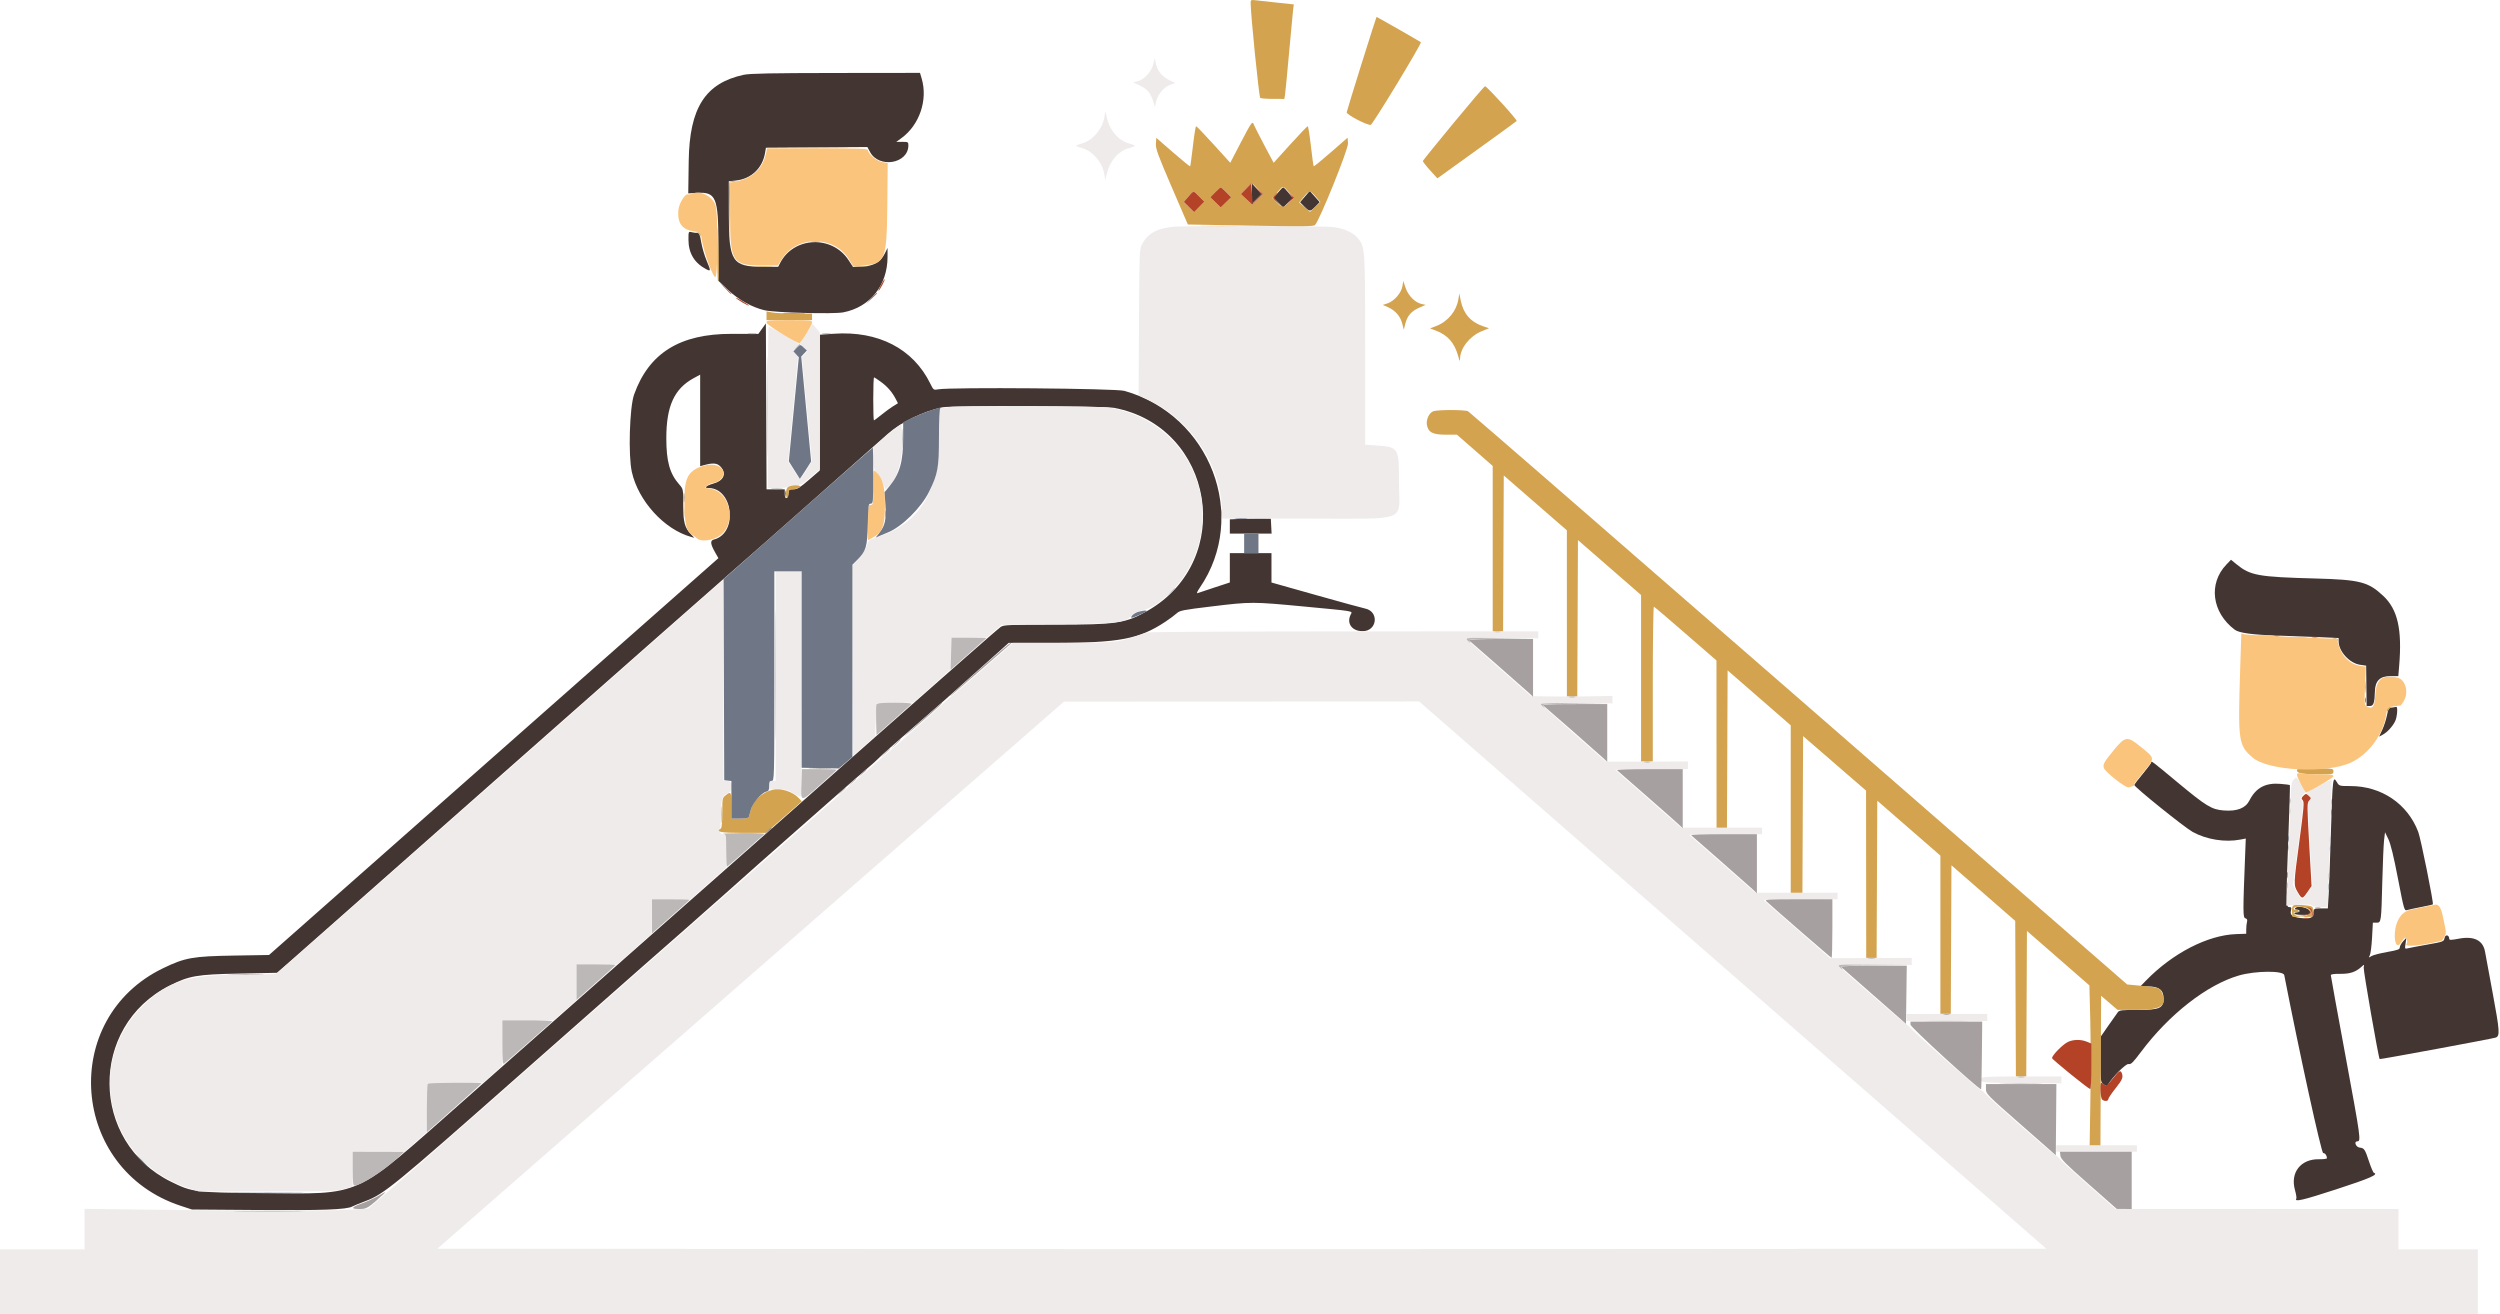 <svg id="svg" version="1.1" xmlns="http://www.w3.org/2000/svg" xmlns:xlink="http://www.w3.org/1999/xlink" width="400" height="210.307" viewBox="0, 0, 400,210.307"><g id="svgg"><path id="path0" d="M118.980 11.970 C 112.841 13.306,110.317 17.258,110.195 25.727 L 110.120 30.943 111.437 30.862 C 114.568 30.669,114.940 31.541,114.940 39.065 L 114.940 44.924 116.450 46.356 C 118.130 47.949,120.304 49.164,122.332 49.643 C 123.970 50.030,133.339 50.280,134.914 49.978 C 139.194 49.161,142.000 45.658,142.007 41.124 L 142.009 39.667 141.563 40.569 C 140.893 41.922,139.791 42.560,137.968 42.651 L 136.491 42.724 135.763 41.612 C 133.130 37.595,127.010 37.848,124.829 42.064 L 124.508 42.686 122.132 42.686 C 117.130 42.686,116.617 41.901,116.611 34.230 L 116.606 29.002 117.728 28.886 C 120.170 28.634,121.990 26.927,122.404 24.499 L 122.552 23.634 130.667 23.580 L 138.782 23.527 139.198 24.309 C 140.627 26.992,145.336 26.195,145.340 23.269 C 145.341 22.726,145.290 22.697,144.373 22.697 L 143.404 22.697 144.217 22.108 C 147.123 20.000,148.486 15.984,147.462 12.546 L 147.199 11.661 133.724 11.677 C 123.357 11.690,119.957 11.757,118.980 11.970 M200.312 30.969 L 200.312 32.580 201.077 31.816 L 201.841 31.051 201.077 30.205 L 200.312 29.359 200.312 30.969 M204.463 30.835 L 203.790 31.685 204.550 32.445 L 205.310 33.205 206.070 32.445 L 206.830 31.685 206.156 30.835 C 205.786 30.367,205.405 29.984,205.310 29.984 C 205.214 29.984,204.833 30.367,204.463 30.835 M208.786 31.451 L 208.012 32.355 208.680 33.044 C 209.510 33.900,209.647 33.899,210.482 33.038 L 211.154 32.344 210.357 31.446 L 209.559 30.547 208.786 31.451 M110.153 38.341 C 110.156 40.522,111.114 42.103,113.032 43.093 C 113.743 43.461,113.747 43.328,113.071 41.735 C 112.734 40.941,112.342 39.612,112.201 38.782 C 111.980 37.483,111.884 37.272,111.516 37.269 C 111.281 37.268,110.877 37.210,110.619 37.141 C 110.169 37.020,110.151 37.068,110.153 38.341 M121.935 52.585 L 121.329 53.426 117.041 53.418 C 108.781 53.402,103.828 56.488,101.455 63.127 C 100.729 65.157,100.503 72.859,101.092 75.504 C 102.126 80.154,106.289 84.722,110.567 85.903 L 111.088 86.046 110.526 85.449 C 109.539 84.399,109.318 83.544,109.318 80.773 C 109.318 78.259,109.314 78.239,108.693 77.532 C 107.148 75.772,106.611 73.852,106.611 70.086 C 106.611 64.985,107.883 62.197,110.979 60.512 L 112.025 59.943 112.025 67.268 L 112.025 74.593 112.493 74.462 C 114.034 74.030,114.689 74.067,115.236 74.613 C 116.302 75.680,115.862 76.867,114.223 77.343 C 112.979 77.705,112.533 78.084,113.353 78.084 C 117.355 78.084,118.117 85.347,114.218 86.326 C 113.591 86.484,113.651 87.037,114.446 88.432 L 114.944 89.306 78.994 121.052 L 43.044 152.798 37.399 152.892 C 30.837 153.002,29.629 153.216,26.132 154.897 C 9.422 162.926,11.211 187.137,28.943 192.942 L 30.713 193.521 41.254 193.603 C 51.481 193.682,55.492 193.534,56.352 193.046 C 56.566 192.925,57.525 192.531,58.483 192.172 C 61.417 191.071,63.052 189.734,82.807 172.286 C 93.322 162.998,102.461 154.940,103.114 154.378 C 104.492 153.195,114.643 144.249,115.877 143.131 C 117.259 141.879,125.385 134.672,126.420 133.782 C 126.950 133.325,129.715 130.889,132.563 128.369 C 135.411 125.848,138.252 123.365,138.876 122.851 C 139.501 122.336,140.297 121.618,140.646 121.255 C 140.995 120.891,143.389 118.764,145.966 116.527 C 151.255 111.936,150.555 112.553,156.748 107.014 L 161.387 102.863 168.512 102.863 C 179.074 102.862,182.266 102.259,186.465 99.475 C 187.153 99.020,187.959 98.420,188.257 98.143 C 188.752 97.682,189.235 97.586,193.879 97.027 C 200.207 96.265,200.402 96.265,208.641 97.043 C 216.752 97.809,216.420 97.755,216.142 98.274 C 215.383 99.692,216.278 100.989,218.015 100.989 C 220.385 100.989,220.700 97.794,218.373 97.354 C 218.003 97.283,214.490 96.320,210.567 95.213 L 203.436 93.201 203.436 90.848 L 203.436 88.496 200.104 88.496 L 196.773 88.496 196.773 90.845 L 196.773 93.194 194.326 93.997 C 192.980 94.439,191.747 94.850,191.585 94.911 C 191.422 94.972,191.584 94.594,191.943 94.072 C 199.840 82.594,193.669 66.427,179.906 62.538 C 178.514 62.144,152.098 61.927,150.112 62.293 C 149.379 62.428,149.356 62.411,148.837 61.356 C 146.094 55.782,140.516 52.903,133.420 53.398 L 131.182 53.554 131.174 64.414 L 131.166 75.273 129.420 76.783 C 127.967 78.039,127.551 78.293,126.942 78.293 C 126.273 78.293,126.205 78.349,126.145 78.953 C 126.051 79.908,125.560 79.980,125.560 79.039 L 125.560 78.293 124.104 78.293 L 122.648 78.293 122.594 65.018 L 122.540 51.744 121.935 52.585 M140.967 61.113 C 142.007 61.877,142.759 62.750,143.329 63.858 L 143.670 64.519 142.892 65.000 C 142.464 65.264,141.623 65.880,141.023 66.369 C 140.424 66.857,139.885 67.257,139.826 67.257 C 139.767 67.257,139.719 65.711,139.719 63.821 C 139.719 61.931,139.777 60.385,139.847 60.385 C 139.918 60.385,140.422 60.713,140.967 61.113 M178.288 65.261 C 194.248 68.315,197.767 89.592,183.654 97.699 C 180.114 99.733,178.697 99.948,168.821 99.948 C 161.416 99.948,160.585 99.982,160.119 100.306 C 159.836 100.503,157.262 102.733,154.399 105.261 C 151.536 107.790,146.288 112.411,142.738 115.532 C 139.188 118.652,135.580 121.840,134.721 122.615 C 133.319 123.881,126.335 130.054,104.737 149.117 C 95.822 156.986,89.480 162.588,74.132 176.148 C 56.269 191.930,58.237 191.034,41.729 190.893 C 31.177 190.802,30.773 190.751,27.381 189.085 C 14.360 182.688,14.202 164.210,27.113 157.708 C 30.267 156.120,31.479 155.909,38.257 155.772 L 44.343 155.648 79.357 124.727 C 98.615 107.720,115.089 93.196,115.966 92.452 C 117.263 91.350,127.945 81.943,130.765 79.418 C 132.701 77.685,140.762 70.541,142.079 69.390 C 144.237 67.505,147.645 65.849,150.755 65.173 C 152.199 64.859,176.594 64.937,178.288 65.261 M198.490 83.025 L 196.773 83.099 196.773 84.235 L 196.773 85.372 200.115 85.372 L 203.456 85.372 203.394 84.175 L 203.332 82.978 201.770 82.964 C 200.911 82.957,199.435 82.984,198.490 83.025 M356.222 90.329 C 353.301 93.375,353.896 98.003,357.562 100.756 C 358.259 101.279,360.403 101.570,364.498 101.697 C 366.788 101.768,369.904 101.885,371.421 101.956 L 374.180 102.086 374.180 102.639 C 374.180 104.216,375.930 106.120,377.603 106.364 L 378.585 106.507 378.621 109.735 L 378.657 112.962 379.175 112.962 C 379.768 112.962,379.944 112.454,379.986 110.623 C 380.024 108.930,380.799 108.170,382.478 108.180 L 383.729 108.187 383.869 106.496 C 384.354 100.678,383.626 97.496,381.314 95.334 C 378.911 93.086,377.591 92.750,370.432 92.558 C 361.303 92.314,360.041 92.085,357.828 90.271 L 356.960 89.560 356.222 90.329 M382.690 113.213 C 382.208 113.287,382.114 113.439,381.907 114.483 C 381.778 115.135,381.443 116.161,381.163 116.763 L 380.654 117.856 381.217 117.562 C 381.932 117.189,382.781 116.277,383.214 115.419 C 383.552 114.748,383.685 113.039,383.394 113.097 C 383.308 113.114,382.991 113.166,382.690 113.213 M344.196 121.999 C 344.196 122.101,343.587 122.918,342.842 123.813 C 342.098 124.709,341.489 125.510,341.489 125.595 C 341.489 125.925,349.498 132.372,350.814 133.102 C 353.034 134.332,356.008 134.809,358.475 134.330 L 359.325 134.166 359.242 136.266 C 358.856 146.001,358.857 146.798,359.259 146.925 C 359.533 147.012,359.608 147.175,359.522 147.495 C 359.456 147.742,359.400 148.272,359.398 148.673 L 359.395 149.401 357.782 149.457 C 353.242 149.613,347.611 152.513,343.372 156.879 L 342.443 157.834 343.724 157.834 C 345.427 157.834,346.164 158.401,346.164 159.708 C 346.164 161.318,345.587 161.583,342.073 161.583 C 339.526 161.583,339.103 161.630,338.859 161.947 C 338.704 162.147,338.014 163.124,337.326 164.117 L 336.075 165.922 336.082 169.530 C 336.088 173.103,336.093 173.143,336.591 173.505 C 337.014 173.812,337.120 173.824,337.261 173.576 C 337.955 172.356,340.152 170.142,340.567 170.246 C 340.946 170.341,341.266 170.030,342.552 168.314 C 347.072 162.278,353.122 157.557,358.235 156.075 C 360.855 155.316,365.334 155.277,365.478 156.012 C 367.911 168.477,371.414 184.487,371.708 184.487 C 372.023 184.487,372.306 184.882,372.306 185.322 C 372.306 185.418,371.720 185.489,371.005 185.479 C 368.112 185.438,366.419 187.611,367.188 190.378 C 367.374 191.046,367.475 191.674,367.414 191.773 C 367.049 192.364,368.417 192.047,373.787 190.296 C 379.219 188.526,380.613 187.916,379.827 187.654 C 379.713 187.616,379.367 186.817,379.058 185.880 C 378.397 183.872,378.283 183.699,377.549 183.615 C 376.927 183.543,376.578 182.613,377.173 182.613 C 377.784 182.613,377.712 182.090,375.333 169.243 C 374.011 162.109,372.931 156.166,372.931 156.035 C 372.931 155.877,373.438 155.803,374.440 155.815 C 376.004 155.832,376.916 155.528,377.849 154.676 C 378.290 154.273,378.291 154.274,378.190 154.799 C 378.111 155.217,380.550 169.215,380.745 169.454 C 380.806 169.529,398.874 166.183,399.311 166.015 C 400.013 165.746,399.965 165.014,398.844 158.966 C 398.230 155.652,397.672 152.635,397.604 152.260 C 397.274 150.437,395.824 149.726,393.389 150.193 C 392.218 150.417,391.879 150.425,391.879 150.228 C 391.879 149.584,391.256 149.444,391.133 150.060 C 391.014 150.658,390.981 150.671,388.363 151.135 C 386.906 151.394,385.498 151.662,385.233 151.731 C 384.771 151.852,384.758 151.821,384.891 150.941 L 385.028 150.026 384.498 150.610 C 384.206 150.932,383.967 151.368,383.967 151.580 C 383.967 151.905,383.646 152.022,381.936 152.321 C 380.820 152.517,379.689 152.813,379.423 152.980 C 378.962 153.269,378.950 153.262,379.170 152.851 C 379.297 152.614,379.459 151.342,379.529 150.025 L 379.658 147.631 380.234 147.631 C 380.998 147.631,381.001 147.605,381.168 141.058 C 381.244 138.073,381.373 135.075,381.455 134.395 L 381.603 133.160 382.140 134.270 C 382.506 135.030,382.991 137.020,383.674 140.570 C 384.625 145.509,384.694 145.753,385.101 145.623 C 385.336 145.547,386.349 145.328,387.352 145.134 C 388.355 144.941,389.212 144.745,389.257 144.698 C 389.415 144.532,387.329 134.182,386.920 133.107 C 385.206 128.595,381.021 125.768,376.055 125.768 C 374.281 125.768,374.268 125.764,373.890 125.124 C 373.263 124.064,373.210 124.505,372.956 132.847 C 372.821 137.257,372.654 141.871,372.583 143.103 L 372.455 145.341 371.339 145.341 C 370.242 145.341,370.224 145.351,370.224 145.958 C 370.224 146.816,369.676 147.060,368.140 146.886 C 366.754 146.729,366.367 146.428,366.561 145.656 C 366.668 145.227,366.617 145.133,366.272 145.133 C 365.747 145.133,365.741 144.523,366.155 133.476 C 366.316 129.183,366.418 125.641,366.382 125.605 C 366.346 125.569,365.665 125.485,364.869 125.418 C 362.471 125.217,360.939 126.040,359.903 128.086 C 359.277 129.320,357.906 129.846,355.767 129.672 C 353.865 129.518,353.000 128.992,348.491 125.248 C 344.231 121.711,344.196 121.684,344.196 121.999 M367.205 145.341 C 367.134 145.455,367.269 145.549,367.505 145.549 C 367.740 145.549,367.933 145.643,367.933 145.757 C 367.933 145.872,367.746 145.966,367.517 145.966 C 367.288 145.966,367.100 146.059,367.100 146.174 C 367.100 146.290,367.656 146.382,368.350 146.382 C 369.525 146.382,369.599 146.353,369.599 145.889 C 369.599 145.265,367.542 144.794,367.205 145.341 " stroke="none" fill="#433632" fill-rule="evenodd"></path><path id="path1" d="M184.516 10.301 C 184.203 11.519,183.010 12.790,181.964 13.020 L 181.292 13.167 182.365 13.677 C 183.569 14.250,184.107 14.886,184.502 16.206 L 184.771 17.108 185.017 16.142 C 185.304 15.009,186.327 13.855,187.340 13.521 L 188.037 13.291 186.999 12.773 C 185.856 12.204,185.114 11.224,184.909 10.012 L 184.782 9.266 184.516 10.301 M176.709 18.707 C 176.395 20.660,174.835 22.493,173.087 22.962 C 172.600 23.092,172.202 23.254,172.202 23.321 C 172.202 23.388,172.600 23.550,173.087 23.681 C 174.835 24.150,176.395 25.983,176.709 27.935 L 176.854 28.839 177.094 27.798 C 177.567 25.738,178.957 24.145,180.687 23.681 C 181.174 23.550,181.572 23.388,181.572 23.321 C 181.572 23.254,181.174 23.092,180.687 22.962 C 178.957 22.497,177.567 20.905,177.094 18.844 L 176.854 17.803 176.709 18.707 M187.996 36.264 C 185.226 36.475,183.694 37.287,182.749 39.042 C 182.308 39.862,182.300 40.053,182.241 51.561 L 182.181 63.246 183.738 63.986 C 190.734 67.309,195.523 74.671,195.523 82.108 L 195.523 82.978 208.902 82.978 C 225.719 82.978,223.842 83.701,223.842 77.221 C 223.842 71.596,223.801 71.530,220.177 71.274 L 218.428 71.151 218.428 56.019 C 218.428 39.385,218.433 39.462,217.171 38.024 C 216.338 37.075,214.739 36.425,212.933 36.301 C 210.609 36.142,190.002 36.111,187.996 36.264 M129.016 53.410 L 128.008 55.000 128.591 55.609 L 129.175 56.218 128.736 56.688 L 128.297 57.158 129.098 65.487 L 129.899 73.816 129.031 75.213 C 127.969 76.921,128.089 76.918,127.003 75.251 L 126.107 73.876 126.902 65.455 L 127.697 57.035 127.252 56.561 L 126.807 56.087 127.322 55.603 C 127.605 55.337,127.793 55.047,127.739 54.960 C 127.626 54.777,123.200 52.264,122.991 52.264 C 122.915 52.264,122.853 58.074,122.853 65.174 L 122.853 78.084 124.402 78.084 C 125.254 78.084,126.009 77.991,126.080 77.876 C 126.151 77.762,126.649 77.668,127.187 77.668 C 128.088 77.668,128.284 77.565,129.667 76.366 L 131.168 75.065 131.169 64.133 L 131.170 53.201 130.597 52.510 L 130.023 51.819 129.016 53.410 M152.108 65.104 C 151.765 65.146,151.202 65.226,150.859 65.281 L 150.234 65.382 150.227 70.120 C 150.213 78.823,147.005 83.887,140.162 86.004 C 139.089 86.336,139.011 86.408,138.636 87.414 C 138.418 87.997,137.823 88.938,137.312 89.506 L 136.385 90.538 136.438 105.738 L 136.491 120.939 138.261 119.356 L 140.031 117.773 140.135 115.160 L 140.239 112.546 143.178 112.488 L 146.117 112.430 149.165 109.725 L 152.212 107.019 152.212 104.525 L 152.212 102.030 155.040 102.030 L 157.867 102.030 159.048 101.005 L 160.229 99.979 168.974 99.891 C 178.793 99.792,180.056 99.645,181.095 98.479 C 181.475 98.052,181.954 97.818,182.795 97.649 C 184.823 97.242,187.645 94.901,189.492 92.096 C 196.625 81.257,190.056 66.956,177.132 65.189 C 175.635 64.984,153.708 64.910,152.108 65.104 M143.646 68.247 C 143.344 68.447,142.340 69.266,141.414 70.068 L 139.731 71.525 139.725 73.241 C 139.719 74.877,139.752 75.001,140.429 75.887 C 140.819 76.398,141.250 77.157,141.388 77.572 L 141.637 78.328 142.254 77.738 C 143.866 76.194,144.676 72.497,144.266 68.559 L 144.196 67.884 143.646 68.247 M124.102 108.173 L 124.102 124.935 123.581 124.935 C 123.133 124.935,123.061 125.029,123.061 125.612 L 123.061 126.288 124.485 126.288 C 125.721 126.288,126.048 126.375,126.968 126.947 C 127.831 127.483,128.050 127.548,128.147 127.294 C 128.213 127.123,128.267 118.979,128.267 109.197 L 128.267 91.411 126.184 91.411 L 124.102 91.411 124.102 108.173 M80.093 124.227 C 60.526 141.508,44.362 155.712,44.174 155.790 C 43.986 155.867,41.415 155.938,38.461 155.946 C 30.161 155.968,27.022 156.940,23.055 160.714 C 13.445 169.859,17.072 185.644,29.776 189.958 L 31.754 190.630 42.686 190.630 C 52.704 190.630,53.735 190.597,55.023 190.242 L 56.429 189.855 56.429 187.067 L 56.429 184.279 60.591 184.279 L 64.752 184.279 66.521 182.706 L 68.289 181.133 68.345 177.240 L 68.402 173.347 72.848 173.291 L 77.293 173.235 78.834 171.850 L 80.375 170.466 80.375 166.857 L 80.375 163.248 84.487 163.241 L 88.600 163.233 90.420 161.627 L 92.239 160.021 92.242 157.158 L 92.244 154.295 95.490 154.295 L 98.736 154.295 101.513 151.848 L 104.289 149.401 104.305 146.642 L 104.321 143.883 107.403 143.883 L 110.484 143.883 113.337 141.369 L 116.189 138.854 116.189 136.163 C 116.189 133.669,116.161 133.472,115.799 133.472 C 115.262 133.472,114.914 133.017,115.157 132.632 C 115.263 132.464,115.352 131.419,115.353 130.310 C 115.357 127.918,115.559 127.270,116.400 126.953 C 117.353 126.593,117.352 124.935,116.399 124.935 L 115.776 124.935 115.722 108.870 L 115.669 92.805 80.093 124.227 M183.550 101.197 C 183.207 101.289,182.383 101.563,181.721 101.806 C 179.089 102.770,178.044 102.863,169.834 102.863 L 162.080 102.863 157.509 106.871 C 154.994 109.076,152.516 111.207,152.002 111.607 C 151.488 112.007,151.037 112.403,151.000 112.486 C 150.934 112.634,142.383 120.192,140.192 122.039 C 139.594 122.544,134.206 127.267,128.219 132.535 C 122.232 137.803,116.898 142.488,116.364 142.946 C 115.831 143.404,113.161 145.748,110.430 148.155 C 107.700 150.561,105.033 152.904,104.505 153.360 C 103.976 153.817,101.262 156.205,98.473 158.667 C 95.684 161.130,93.014 163.472,92.540 163.873 C 92.066 164.274,89.206 166.791,86.183 169.467 C 83.160 172.143,80.078 174.869,79.334 175.523 C 68.827 184.764,63.156 189.736,61.247 191.380 L 58.925 193.380 55.855 193.555 C 52.463 193.748,38.264 193.743,23.269 193.544 L 13.535 193.415 13.535 196.655 L 13.535 199.896 6.767 199.896 L 0.000 199.896 0.000 205.102 L 0.000 210.307 198.230 210.307 L 396.460 210.307 396.460 205.102 L 396.460 199.896 390.109 199.896 L 383.758 199.896 383.758 196.668 L 383.758 193.441 361.114 193.435 L 338.470 193.428 334.148 189.627 C 331.770 187.536,329.680 185.618,329.503 185.365 C 329.325 185.111,329.086 184.904,328.970 184.904 C 328.714 184.904,318.728 176.184,317.855 175.198 C 317.512 174.810,317.155 174.492,317.064 174.492 C 316.824 174.492,306.764 165.659,305.831 164.630 C 305.402 164.156,305.050 163.841,305.050 163.928 C 305.050 164.054,295.547 155.840,294.222 154.569 C 293.950 154.309,294.683 154.278,299.896 154.334 L 305.883 154.399 305.883 153.834 L 305.882 153.268 299.342 153.290 L 292.801 153.311 287.469 148.649 L 282.137 143.988 288.075 143.932 L 294.014 143.877 294.014 143.360 L 294.014 142.842 287.437 142.842 L 280.860 142.842 275.572 138.209 L 270.285 133.576 276.111 133.521 L 281.936 133.466 281.936 132.948 L 281.936 132.431 275.462 132.431 L 268.988 132.431 263.708 127.798 L 258.429 123.165 264.248 123.110 L 270.068 123.054 270.068 122.444 L 270.068 121.834 263.505 121.848 L 256.943 121.862 251.793 117.342 C 248.960 114.856,246.609 112.730,246.568 112.617 C 246.520 112.484,248.523 112.435,252.242 112.478 L 257.991 112.546 257.991 111.946 L 257.991 111.347 254.399 111.409 C 252.423 111.443,249.495 111.451,247.892 111.427 L 244.977 111.382 239.840 106.862 C 237.015 104.377,234.627 102.265,234.533 102.171 C 234.439 102.077,237.008 102.030,240.242 102.067 L 246.122 102.134 246.122 101.574 L 246.122 101.014 215.148 101.022 C 198.113 101.026,183.894 101.105,183.550 101.197 M277.237 156.016 L 327.405 199.792 263.026 199.844 C 227.617 199.873,169.695 199.873,134.310 199.844 L 69.973 199.792 120.099 156.029 L 170.224 112.267 198.647 112.253 L 227.069 112.239 277.237 156.016 M366.951 124.785 C 366.558 125.219,366.518 125.711,366.293 132.847 C 366.162 137.028,365.997 141.448,365.927 142.671 L 365.800 144.894 367.773 144.776 C 369.140 144.695,369.792 144.732,369.894 144.896 C 369.976 145.028,370.567 145.133,371.236 145.133 L 372.433 145.133 372.784 134.997 C 372.977 129.423,373.098 124.824,373.051 124.778 C 373.004 124.731,372.062 125.180,370.958 125.776 L 368.949 126.859 369.375 127.313 C 369.758 127.720,369.769 127.799,369.483 128.086 C 369.196 128.372,369.206 129.082,369.578 135.051 L 369.992 141.697 369.250 142.790 C 368.333 144.140,368.319 144.140,367.523 142.749 L 366.874 141.615 367.740 135.024 C 368.532 128.984,368.577 128.404,368.272 128.099 C 367.967 127.795,367.978 127.726,368.400 127.276 L 368.862 126.785 368.241 125.633 C 367.481 124.223,367.468 124.214,366.951 124.785 M305.049 162.796 L 305.050 163.352 311.505 163.352 L 317.959 163.352 317.959 162.793 L 317.959 162.233 311.504 162.236 L 305.049 162.239 305.049 162.796 M316.990 172.523 C 316.721 173.225,317.000 173.259,323.428 173.303 L 329.828 173.347 329.828 172.789 L 329.828 172.230 323.465 172.231 C 318.218 172.232,317.082 172.284,316.990 172.523 M328.995 183.758 L 328.995 184.279 335.450 184.279 L 341.905 184.279 341.905 183.758 L 341.905 183.238 335.450 183.238 L 328.995 183.238 328.995 183.758 " stroke="none" fill="#efebeb" fill-rule="evenodd"></path><path id="path2" d="M200.101 0.440 C 200.091 2.169,201.441 15.537,201.639 15.666 C 201.768 15.750,202.690 15.820,203.687 15.822 L 205.499 15.825 205.607 15.148 C 205.667 14.776,205.953 11.801,206.243 8.537 C 206.534 5.273,206.824 2.176,206.887 1.654 L 207.004 0.704 204.647 0.456 C 203.351 0.319,201.799 0.147,201.197 0.075 C 200.147 -0.053,200.104 -0.038,200.101 0.440 M217.866 10.152 C 216.584 14.246,215.506 17.762,215.472 17.967 C 215.411 18.325,218.587 19.995,219.311 19.986 C 219.601 19.983,227.516 6.937,227.338 6.758 C 227.220 6.641,220.331 2.706,220.247 2.708 C 220.220 2.709,219.149 6.058,217.866 10.152 M232.589 19.662 C 229.902 22.919,227.682 25.660,227.656 25.754 C 227.630 25.847,228.144 26.512,228.797 27.230 L 229.984 28.536 236.231 24.041 C 239.667 21.568,242.562 19.462,242.665 19.361 C 242.821 19.209,238.067 13.977,237.608 13.794 C 237.534 13.765,235.276 16.405,232.589 19.662 M198.525 22.813 L 196.841 26.047 194.186 23.122 C 192.725 21.514,191.463 20.198,191.380 20.198 C 191.298 20.198,191.067 21.624,190.867 23.367 C 190.667 25.110,190.468 26.572,190.424 26.616 C 190.380 26.659,189.144 25.651,187.676 24.376 L 185.008 22.056 184.945 22.984 C 184.891 23.784,185.242 24.747,187.469 29.916 L 190.056 35.919 200.095 36.102 C 208.534 36.256,210.178 36.239,210.408 35.998 C 211.154 35.214,215.740 23.859,215.679 22.947 L 215.617 22.030 212.947 24.361 C 211.478 25.643,210.237 26.652,210.188 26.603 C 210.140 26.555,209.939 25.094,209.743 23.356 C 209.546 21.619,209.317 20.198,209.233 20.198 C 209.149 20.198,207.888 21.514,206.431 23.124 L 203.781 26.049 202.258 23.176 C 201.421 21.595,200.681 20.138,200.614 19.938 C 200.400 19.297,200.240 19.518,198.525 22.813 M126.535 23.685 C 128.732 23.719,132.386 23.719,134.656 23.685 C 136.925 23.652,135.128 23.624,130.661 23.624 C 126.195 23.624,124.338 23.652,126.535 23.685 M116.700 29.208 C 116.644 29.353,116.625 31.672,116.658 34.361 L 116.718 39.250 116.766 34.215 L 116.814 29.179 117.387 29.092 L 117.959 29.006 117.380 28.974 C 117.062 28.957,116.755 29.062,116.700 29.208 M201.253 30.196 L 202.069 31.032 201.212 31.889 L 200.355 32.746 199.449 31.899 L 198.542 31.051 199.366 30.205 C 200.367 29.177,200.258 29.177,201.253 30.196 M206.252 30.788 L 207.065 31.696 206.295 32.402 C 205.334 33.282,205.143 33.281,204.282 32.393 L 203.590 31.679 204.398 30.735 C 205.339 29.634,205.216 29.631,206.252 30.788 M196.210 30.775 L 196.982 31.565 196.148 32.378 L 195.315 33.192 194.482 32.378 L 193.648 31.565 194.420 30.775 C 194.844 30.340,195.247 29.984,195.315 29.984 C 195.383 29.984,195.786 30.340,196.210 30.775 M191.879 31.442 L 192.693 32.275 191.876 33.111 L 191.059 33.947 190.236 33.124 L 189.413 32.301 190.125 31.473 C 191.010 30.445,190.907 30.446,191.879 31.442 M210.520 31.474 L 211.264 32.338 210.430 33.116 L 209.596 33.894 208.731 33.142 L 207.866 32.390 208.610 31.499 C 209.526 30.403,209.597 30.402,210.520 31.474 M114.775 39.811 C 114.751 42.638,114.802 44.996,114.888 45.049 C 114.974 45.102,115.020 43.585,114.991 41.678 C 114.892 35.274,114.818 34.633,114.775 39.811 M111.544 37.213 C 111.804 37.261,112.042 37.493,112.098 37.753 C 112.181 38.133,112.192 38.123,112.163 37.689 C 112.137 37.287,112.010 37.164,111.609 37.148 C 111.182 37.132,111.170 37.143,111.544 37.213 M129.884 38.673 C 130.258 38.719,130.820 38.718,131.133 38.670 C 131.446 38.623,131.140 38.585,130.453 38.586 C 129.766 38.587,129.510 38.626,129.884 38.673 M136.366 42.541 C 136.459 42.633,137.087 42.679,137.762 42.643 L 138.990 42.577 137.594 42.475 C 136.826 42.419,136.274 42.449,136.366 42.541 M120.935 42.632 C 121.655 42.673,122.779 42.673,123.433 42.632 C 124.087 42.590,123.498 42.557,122.124 42.557 C 120.750 42.558,120.214 42.591,120.935 42.632 M224.388 45.801 C 224.218 46.862,223.064 48.189,222.008 48.538 L 221.242 48.790 222.074 49.149 C 223.225 49.647,224.064 50.609,224.359 51.769 L 224.608 52.750 224.843 51.814 C 225.165 50.538,225.803 49.796,227.052 49.244 L 228.105 48.779 227.452 48.636 C 226.404 48.406,225.317 47.310,224.895 46.059 L 224.523 44.955 224.388 45.801 M233.346 47.859 C 233.038 49.779,231.656 51.453,229.792 52.165 L 228.807 52.542 229.742 52.897 C 231.644 53.619,232.731 54.868,233.320 57.007 C 233.556 57.862,233.594 57.907,233.610 57.355 C 233.659 55.680,235.169 53.772,237.052 53.007 L 238.242 52.523 237.260 52.188 C 235.306 51.522,234.134 50.170,233.720 48.103 L 233.491 46.955 233.346 47.859 M122.644 50.522 L 122.644 51.223 126.288 51.223 L 129.932 51.223 129.932 50.703 L 129.932 50.182 127.173 50.173 C 125.656 50.168,124.016 50.087,123.529 49.993 L 122.644 49.822 122.644 50.522 M229.319 65.802 C 228.651 66.070,228.150 67.161,228.308 68.002 C 228.530 69.183,229.236 69.547,231.314 69.548 L 233.108 69.550 235.971 72.050 L 238.834 74.551 238.834 87.770 L 238.834 100.989 239.665 100.989 L 240.496 100.989 240.550 88.532 L 240.604 76.074 245.651 80.463 L 250.697 84.852 250.700 98.126 L 250.703 111.400 251.534 111.400 L 252.365 111.400 252.419 98.907 L 252.473 86.414 257.522 90.809 L 262.572 95.205 262.572 108.508 L 262.572 121.812 263.509 121.812 L 264.446 121.812 264.446 109.405 C 264.446 102.581,264.526 97.029,264.624 97.067 C 264.722 97.106,267.014 99.058,269.718 101.406 L 274.634 105.674 274.641 119.053 L 274.649 132.431 275.480 132.431 L 276.311 132.431 276.365 119.847 L 276.419 107.264 281.468 111.657 L 286.517 116.051 286.517 129.447 L 286.517 142.842 287.453 142.842 L 288.388 142.842 288.442 130.310 L 288.496 117.778 293.532 122.137 L 298.569 126.497 298.582 139.875 L 298.594 153.254 299.426 153.254 L 300.257 153.254 300.311 140.682 L 300.364 128.111 305.414 132.506 L 310.463 136.900 310.463 149.554 L 310.463 162.207 311.294 162.207 L 312.126 162.207 312.179 150.328 L 312.233 138.450 317.335 142.895 L 322.436 147.341 322.490 159.772 L 322.544 172.202 323.373 172.202 L 324.203 172.202 324.256 160.577 L 324.310 148.951 329.308 153.309 L 334.305 157.667 334.442 163.113 C 334.517 166.108,334.526 171.861,334.462 175.898 L 334.344 183.238 335.208 183.238 L 336.072 183.238 336.125 171.281 L 336.179 159.324 337.495 160.453 L 338.810 161.583 341.829 161.583 C 345.730 161.583,346.792 160.925,345.990 159.005 C 345.588 158.044,345.499 158.009,342.757 157.744 L 340.344 157.511 287.814 111.764 C 258.923 86.603,235.106 65.921,234.887 65.804 C 234.404 65.545,229.959 65.543,229.319 65.802 M126.132 77.893 C 125.881 78.039,125.768 78.364,125.768 78.940 C 125.768 79.443,125.850 79.724,125.976 79.646 C 126.091 79.575,126.184 79.242,126.184 78.905 C 126.184 78.354,126.252 78.292,126.861 78.286 C 127.233 78.282,127.720 78.142,127.942 77.974 C 128.440 77.597,126.768 77.522,126.132 77.893 M109.385 82.041 C 109.385 82.785,109.423 83.090,109.469 82.717 C 109.515 82.345,109.515 81.736,109.469 81.364 C 109.423 80.992,109.385 81.296,109.385 82.041 M116.670 82.353 C 116.672 83.040,116.710 83.296,116.757 82.922 C 116.803 82.548,116.802 81.985,116.755 81.672 C 116.707 81.360,116.669 81.666,116.670 82.353 M361.322 101.765 C 361.752 101.810,362.454 101.810,362.884 101.765 C 363.313 101.721,362.962 101.684,362.103 101.684 C 361.244 101.684,360.893 101.721,361.322 101.765 M367.361 101.974 C 367.790 102.019,368.493 102.019,368.922 101.974 C 369.352 101.929,369.001 101.892,368.142 101.892 C 367.283 101.892,366.931 101.929,367.361 101.974 M373.334 102.147 C 373.671 102.211,373.989 102.400,374.042 102.567 C 374.103 102.761,374.126 102.737,374.105 102.503 C 374.082 102.245,373.870 102.119,373.398 102.082 C 372.754 102.033,372.751 102.036,373.334 102.147 M378.415 109.943 C 378.415 110.802,378.451 111.153,378.496 110.724 C 378.541 110.294,378.541 109.591,378.496 109.162 C 378.451 108.732,378.415 109.084,378.415 109.943 M381.956 113.387 C 381.888 113.564,381.891 113.767,381.963 113.839 C 382.034 113.910,382.093 113.819,382.093 113.636 C 382.093 113.453,382.303 113.263,382.561 113.213 L 383.030 113.123 382.555 113.094 C 382.293 113.079,382.024 113.211,381.956 113.387 M367.517 123.274 C 367.517 123.736,368.428 123.889,371.213 123.892 C 373.288 123.894,373.347 123.881,373.347 123.425 C 373.346 122.963,373.309 122.957,370.431 122.937 C 367.809 122.919,367.517 122.952,367.517 123.274 M123.581 126.375 C 121.924 126.790,120.537 128.073,120.131 129.564 C 119.999 130.053,119.857 130.570,119.816 130.713 C 119.767 130.887,119.292 130.973,118.382 130.973 L 117.022 130.973 117.022 128.891 C 117.022 126.672,116.966 126.570,116.113 127.241 C 115.578 127.662,115.565 127.730,115.565 130.039 C 115.565 131.393,115.476 132.462,115.357 132.535 C 114.438 133.103,115.208 133.264,118.844 133.263 L 122.540 133.262 125.417 130.740 L 128.294 128.219 127.812 127.702 C 126.824 126.644,124.907 126.042,123.581 126.375 M366.930 144.883 C 366.759 145.000,366.680 145.379,366.722 145.883 L 366.788 146.694 368.346 146.694 L 369.904 146.694 370.030 145.923 C 370.124 145.344,370.077 145.121,369.842 145.031 C 369.241 144.800,367.202 144.696,366.930 144.883 M369.703 145.862 C 369.703 146.611,367.656 146.947,367.108 146.287 C 366.879 146.011,366.920 145.966,367.400 145.966 C 367.719 145.966,367.903 145.876,367.829 145.757 C 367.758 145.643,367.513 145.549,367.284 145.549 C 367.047 145.549,366.926 145.455,367.002 145.332 C 367.365 144.745,369.703 145.204,369.703 145.862 " stroke="none" fill="#d3a34f" fill-rule="evenodd"></path><path id="path3" d="M123.529 78.236 C 123.959 78.281,124.662 78.281,125.091 78.236 C 125.521 78.191,125.169 78.154,124.310 78.154 C 123.451 78.154,123.100 78.191,123.529 78.236 M195.372 82.041 C 195.372 82.556,195.412 82.767,195.462 82.509 C 195.512 82.251,195.512 81.830,195.462 81.572 C 195.412 81.314,195.372 81.525,195.372 82.041 M141.650 82.249 C 141.650 82.764,141.690 82.975,141.740 82.717 C 141.790 82.460,141.790 82.038,141.740 81.780 C 141.690 81.523,141.650 81.733,141.650 82.249 M234.992 102.413 C 235.101 102.509,237.158 104.305,239.563 106.405 C 241.968 108.504,244.240 110.506,244.612 110.852 L 245.289 111.482 245.289 106.860 L 245.289 102.238 240.042 102.238 C 237.156 102.238,234.883 102.317,234.992 102.413 M156.942 106.898 C 152.748 110.613,151.256 111.990,152.317 111.172 C 152.623 110.936,159.493 104.965,161.676 103.038 C 161.801 102.927,161.801 102.866,161.676 102.872 C 161.567 102.877,159.437 104.689,156.942 106.898 M251.067 111.547 C 251.325 111.597,251.746 111.597,252.004 111.547 C 252.262 111.498,252.051 111.457,251.536 111.457 C 251.020 111.457,250.809 111.498,251.067 111.547 M148.048 114.749 C 146.616 116.011,145.164 117.335,144.820 117.690 C 144.477 118.046,145.672 117.044,147.475 115.465 C 150.371 112.930,150.912 112.424,150.703 112.447 C 150.674 112.451,149.479 113.486,148.048 114.749 M246.966 112.917 C 247.449 113.296,255.699 120.531,256.481 121.261 L 257.158 121.893 257.158 117.271 L 257.158 112.650 251.900 112.656 C 247.728 112.662,246.709 112.715,246.966 112.917 M143.248 119.053 L 142.530 119.833 143.311 119.116 C 144.038 118.448,144.187 118.272,144.028 118.272 C 143.994 118.272,143.642 118.623,143.248 119.053 M141.582 120.510 L 140.864 121.291 141.645 120.573 C 142.372 119.906,142.522 119.729,142.363 119.729 C 142.328 119.729,141.976 120.081,141.582 120.510 M263.147 121.959 C 263.406 122.009,263.780 122.007,263.980 121.955 C 264.179 121.903,263.967 121.862,263.509 121.864 C 263.050 121.866,262.888 121.909,263.147 121.959 M129.672 123.007 C 130.502 123.047,131.861 123.047,132.691 123.007 C 133.522 122.968,132.842 122.935,131.182 122.935 C 129.521 122.935,128.842 122.968,129.672 123.007 M137.936 123.738 L 137.324 124.414 138.001 123.803 C 138.373 123.466,138.678 123.162,138.678 123.126 C 138.678 122.965,138.506 123.107,137.936 123.738 M258.730 123.243 C 258.839 123.343,260.942 125.183,263.404 127.331 C 265.867 129.480,268.186 131.525,268.558 131.875 L 269.235 132.513 269.235 127.787 L 269.235 123.061 263.883 123.061 C 260.815 123.061,258.616 123.139,258.730 123.243 M136.270 125.195 L 135.659 125.872 136.335 125.260 C 136.707 124.924,137.012 124.619,137.012 124.584 C 137.012 124.423,136.840 124.564,136.270 125.195 M134.604 126.653 L 133.993 127.330 134.669 126.718 C 135.300 126.148,135.442 125.976,135.281 125.976 C 135.245 125.976,134.941 126.281,134.604 126.653 M115.434 130.349 C 115.434 131.551,115.468 132.043,115.510 131.442 C 115.552 130.841,115.552 129.857,115.510 129.256 C 115.468 128.654,115.434 129.146,115.434 130.349 M270.599 133.653 C 270.707 133.753,272.811 135.594,275.273 137.745 C 277.736 139.896,280.055 141.941,280.427 142.290 L 281.104 142.924 281.104 138.198 L 281.104 133.472 275.752 133.472 C 272.706 133.472,270.486 133.550,270.599 133.653 M282.569 144.164 C 284.188 145.652,292.955 153.254,293.053 153.254 C 293.123 153.254,293.181 151.145,293.181 148.568 L 293.181 143.883 287.722 143.883 C 283.135 143.883,282.312 143.928,282.569 144.164 M370.484 145.276 C 370.685 145.329,371.012 145.329,371.213 145.276 C 371.413 145.224,371.249 145.181,370.849 145.181 C 370.448 145.181,370.284 145.224,370.484 145.276 M294.545 154.679 C 294.653 154.776,297.041 156.872,299.851 159.336 L 304.959 163.816 305.022 159.160 L 305.084 154.503 299.715 154.503 C 296.763 154.503,294.436 154.582,294.545 154.679 M36.920 155.908 C 38.272 155.944,40.427 155.944,41.709 155.908 C 42.991 155.871,41.884 155.841,39.250 155.841 C 36.616 155.842,35.567 155.871,36.920 155.908 M311.038 162.354 C 311.297 162.404,311.672 162.402,311.871 162.350 C 312.070 162.298,311.858 162.257,311.400 162.260 C 310.942 162.262,310.779 162.305,311.038 162.354 M305.674 163.944 C 305.674 164.344,316.538 174.284,316.976 174.284 C 317.016 174.284,317.072 171.848,317.101 168.870 L 317.154 163.457 311.414 163.457 L 305.674 163.457 305.674 163.944 M322.905 172.349 C 323.162 172.399,323.584 172.399,323.842 172.349 C 324.099 172.299,323.889 172.259,323.373 172.259 C 322.858 172.259,322.647 172.299,322.905 172.349 M317.751 174.242 C 317.751 175.015,317.870 175.137,323.340 179.939 L 328.929 184.846 328.975 179.149 L 329.022 173.451 323.387 173.451 L 317.751 173.451 317.751 174.242 M329.659 184.910 C 329.714 185.441,330.436 186.169,334.201 189.483 L 338.678 193.424 339.875 193.432 L 341.072 193.441 341.072 188.860 L 341.072 184.279 335.333 184.279 L 329.594 184.279 329.659 184.910 M60.489 191.366 C 59.917 191.702,58.769 192.226,57.939 192.529 C 56.141 193.185,56.032 193.441,57.548 193.441 C 58.696 193.441,58.980 193.260,61.520 190.917 C 61.856 190.607,61.573 190.730,60.489 191.366 M38.365 193.805 C 40.856 193.838,44.932 193.838,47.423 193.805 C 49.914 193.772,47.876 193.745,42.894 193.745 C 37.913 193.745,35.875 193.772,38.365 193.805 " stroke="none" fill="#a7a0a0" fill-rule="evenodd"></path><path id="path4" d="M122.496 24.778 C 121.976 26.968,120.336 28.499,117.983 28.992 L 116.814 29.237 116.814 34.438 C 116.814 41.918,117.172 42.478,121.955 42.478 L 124.456 42.478 125.086 41.465 C 127.473 37.625,133.440 37.636,135.832 41.485 L 136.474 42.518 138.061 42.446 C 141.620 42.284,141.887 41.631,141.970 32.876 L 142.035 26.085 141.195 25.951 C 140.310 25.810,138.886 24.633,138.886 24.043 C 138.886 23.780,137.769 23.738,130.815 23.738 L 122.743 23.738 122.496 24.778 M110.672 31.003 C 110.442 31.101,110.200 31.150,110.132 31.112 C 109.666 30.847,108.611 32.547,108.528 33.697 C 108.382 35.715,109.150 36.746,110.996 37.010 C 112.000 37.154,112.135 37.232,112.181 37.691 C 112.367 39.527,113.675 43.466,114.387 44.333 C 114.902 44.959,114.950 33.797,114.437 32.702 C 113.755 31.247,111.976 30.444,110.672 31.003 M192.556 36.178 C 193.959 36.214,196.255 36.214,197.657 36.178 C 199.060 36.142,197.913 36.113,195.107 36.113 C 192.301 36.113,191.153 36.142,192.556 36.178 M122.644 51.616 C 122.644 51.933,126.182 54.175,127.871 54.928 C 128.081 55.022,129.932 52.035,129.932 51.603 C 129.932 51.250,129.676 51.223,126.288 51.223 C 122.857 51.223,122.644 51.246,122.644 51.616 M112.138 74.667 C 109.973 75.460,109.446 76.662,109.507 80.670 C 109.557 83.979,109.838 85.079,110.760 85.572 C 110.980 85.690,111.316 85.943,111.508 86.134 C 111.990 86.616,113.369 86.577,114.561 86.049 C 117.922 84.559,117.223 78.785,113.608 78.174 L 112.772 78.033 113.254 77.642 C 113.520 77.427,113.965 77.251,114.244 77.251 C 114.848 77.251,115.773 76.392,115.773 75.831 C 115.773 74.501,114.076 73.958,112.138 74.667 M139.719 77.948 C 139.719 80.652,139.699 80.791,139.302 80.791 C 138.907 80.791,138.886 80.930,138.886 83.608 L 138.886 86.424 139.459 86.125 C 141.195 85.218,141.593 84.210,141.593 80.714 C 141.593 77.779,141.228 76.470,140.131 75.477 C 139.722 75.108,139.719 75.128,139.719 77.948 M358.431 106.956 C 358.056 118.580,358.143 119.215,360.366 121.173 C 362.857 123.365,372.422 123.837,376.262 121.957 C 379.125 120.555,381.374 117.411,381.815 114.194 C 381.956 113.166,381.982 113.144,383.238 112.981 C 383.696 112.922,384.096 112.870,384.126 112.866 C 384.156 112.861,384.367 112.553,384.594 112.181 C 385.456 110.768,384.874 108.677,383.546 108.411 C 381.128 107.928,380.200 108.660,380.055 111.165 C 379.945 113.064,379.620 113.526,378.730 113.049 C 378.293 112.816,378.285 112.732,378.408 109.737 L 378.534 106.663 377.696 106.551 C 376.022 106.326,374.629 104.980,374.151 103.123 C 374.025 102.637,373.910 102.231,373.895 102.222 C 373.880 102.213,370.682 102.077,366.788 101.919 C 362.894 101.761,359.462 101.572,359.160 101.499 L 358.612 101.366 358.431 106.956 M338.312 119.892 C 336.602 121.958,336.388 122.355,336.659 122.951 C 336.962 123.616,339.972 125.977,340.512 125.973 C 340.922 125.970,341.819 125.570,341.432 125.563 C 341.344 125.561,341.976 124.713,342.838 123.678 C 344.864 121.243,344.879 121.403,342.451 119.434 C 340.391 117.762,340.042 117.801,338.312 119.892 M367.517 123.997 C 367.517 124.277,368.513 126.291,368.892 126.780 C 369.037 126.965,373.347 124.464,373.347 124.195 C 373.347 123.952,372.934 123.893,371.213 123.892 C 370.039 123.890,368.727 123.831,368.298 123.760 C 367.642 123.652,367.517 123.690,367.517 123.997 M388.131 145.050 C 387.387 145.210,386.297 145.439,385.710 145.559 C 384.268 145.853,383.319 147.236,383.177 149.253 C 383.054 150.988,383.581 151.781,384.191 150.778 C 384.393 150.447,384.652 150.117,384.768 150.046 C 385.058 149.866,385.298 150.717,385.044 151.025 C 384.702 151.441,386.270 151.415,388.589 150.965 C 389.743 150.741,390.703 150.532,390.722 150.500 C 390.741 150.468,390.908 150.199,391.094 149.900 C 391.352 149.487,391.391 149.166,391.257 148.547 C 391.161 148.101,390.974 147.197,390.842 146.538 C 390.602 145.349,390.200 144.697,389.730 144.737 C 389.595 144.749,388.876 144.889,388.131 145.050 " stroke="none" fill="#fbc47c" fill-rule="evenodd"></path><path id="path5" d="M199.375 30.193 L 198.542 31.051 199.449 31.899 L 200.355 32.746 201.215 31.886 L 202.076 31.026 201.250 30.245 L 200.424 29.464 201.138 30.245 L 201.852 31.026 201.134 31.768 L 200.416 32.510 200.312 30.923 L 200.208 29.336 199.375 30.193 M194.420 30.775 L 193.648 31.565 194.482 32.378 L 195.315 33.192 196.148 32.378 L 196.982 31.565 196.210 30.775 C 195.786 30.340,195.383 29.984,195.315 29.984 C 195.247 29.984,194.844 30.340,194.420 30.775 M190.125 31.473 L 189.413 32.301 190.236 33.124 L 191.059 33.947 191.876 33.111 L 192.693 32.275 191.879 31.442 C 190.907 30.446,191.010 30.445,190.125 31.473 M203.949 31.242 C 203.571 31.660,203.578 31.681,204.381 32.440 L 205.198 33.212 204.488 32.436 C 203.796 31.677,203.788 31.650,204.160 31.238 C 204.370 31.007,204.495 30.817,204.437 30.817 C 204.380 30.817,204.160 31.009,203.949 31.242 M206.446 31.185 C 206.835 31.653,206.832 31.664,206.235 32.331 L 205.632 33.004 206.351 32.328 L 207.070 31.652 206.562 31.183 L 206.054 30.713 206.446 31.185 M140.937 45.613 C 140.637 46.177,140.476 46.585,140.579 46.522 C 140.802 46.383,141.652 44.758,141.553 44.659 C 141.515 44.621,141.238 45.050,140.937 45.613 M115.973 46.070 C 116.483 46.614,116.928 47.059,116.962 47.059 C 117.118 47.059,116.953 46.872,116.033 46.009 L 115.044 45.081 115.973 46.070 M139.397 47.736 L 138.574 48.621 139.459 47.797 C 140.282 47.032,140.439 46.851,140.282 46.851 C 140.248 46.851,139.849 47.249,139.397 47.736 M117.741 47.668 C 117.886 47.902,119.738 48.993,119.832 48.899 C 119.870 48.860,119.390 48.526,118.764 48.156 C 118.139 47.786,117.679 47.566,117.741 47.668 M125.508 50.129 C 126.338 50.168,127.697 50.168,128.527 50.129 C 129.357 50.089,128.678 50.057,127.017 50.057 C 125.357 50.057,124.677 50.089,125.508 50.129 M125.612 79.021 C 125.614 79.479,125.657 79.642,125.707 79.383 C 125.757 79.124,125.755 78.749,125.703 78.550 C 125.651 78.351,125.610 78.563,125.612 79.021 M363.927 101.761 C 364.186 101.811,364.561 101.809,364.760 101.757 C 364.959 101.705,364.748 101.664,364.289 101.666 C 363.831 101.669,363.668 101.711,363.927 101.761 M369.966 101.969 C 370.225 102.019,370.600 102.017,370.799 101.965 C 370.998 101.913,370.786 101.872,370.328 101.874 C 369.870 101.877,369.707 101.919,369.966 101.969 M378.393 112.025 C 378.393 112.426,378.436 112.590,378.488 112.389 C 378.541 112.189,378.541 111.861,378.488 111.661 C 378.436 111.460,378.393 111.624,378.393 112.025 M368.503 127.370 C 368.199 127.674,368.191 127.768,368.441 128.047 C 368.692 128.325,368.620 129.213,367.924 134.409 C 366.957 141.629,366.958 141.588,367.641 142.753 C 368.312 143.898,368.386 143.897,369.194 142.722 L 369.850 141.769 369.475 135.131 C 369.122 128.876,369.121 128.471,369.456 128.102 C 369.791 127.732,369.789 127.690,369.428 127.363 C 368.956 126.936,368.937 126.936,368.503 127.370 M369.235 145.264 C 370.190 145.546,369.650 146.358,368.453 146.441 L 367.307 146.520 368.505 146.503 C 369.777 146.485,370.474 145.322,369.287 145.200 C 368.963 145.166,368.952 145.181,369.235 145.264 M369.999 146.018 C 369.937 146.465,369.969 146.720,370.074 146.615 C 370.174 146.515,370.223 146.164,370.182 145.835 C 370.113 145.284,370.099 145.299,369.999 146.018 M368.610 146.942 C 368.811 146.994,369.138 146.994,369.339 146.942 C 369.539 146.890,369.375 146.847,368.974 146.847 C 368.574 146.847,368.410 146.890,368.610 146.942 M330.927 166.680 C 330.092 167.043,328.242 168.922,328.337 169.311 C 328.400 169.568,333.963 174.078,334.429 174.250 C 334.537 174.289,334.617 172.753,334.617 170.647 L 334.617 166.975 333.895 166.673 C 332.993 166.297,331.803 166.299,330.927 166.680 M338.011 172.607 C 337.127 173.711,336.984 173.813,336.687 173.544 C 336.504 173.379,336.292 173.243,336.215 173.243 C 335.967 173.243,336.066 175.650,336.325 175.908 C 336.664 176.248,337.324 176.225,337.324 175.874 C 337.324 175.717,337.839 174.944,338.468 174.156 C 339.586 172.756,339.746 172.370,339.488 171.698 C 339.283 171.163,339.055 171.303,338.011 172.607 " stroke="none" fill="#b34227" fill-rule="evenodd"></path><path id="path6" d="M119.781 53.455 C 120.096 53.502,120.612 53.502,120.927 53.455 C 121.242 53.407,120.984 53.368,120.354 53.368 C 119.724 53.368,119.466 53.407,119.781 53.455 M131.650 53.455 C 131.965 53.502,132.480 53.502,132.795 53.455 C 133.110 53.407,132.853 53.368,132.223 53.368 C 131.593 53.368,131.335 53.407,131.650 53.455 M127.434 55.700 L 126.945 56.221 127.377 56.689 L 127.810 57.158 127.011 65.486 L 126.212 73.815 127.059 75.169 C 127.526 75.913,127.930 76.550,127.958 76.585 C 127.986 76.619,128.407 76.015,128.895 75.243 L 129.781 73.840 128.988 65.447 L 128.194 57.053 128.648 56.570 L 129.102 56.087 128.619 55.633 C 128.018 55.069,128.027 55.069,127.434 55.700 M148.777 65.712 C 147.975 65.981,146.687 66.503,145.914 66.873 L 144.508 67.545 144.508 69.966 C 144.508 73.892,143.977 75.766,142.274 77.844 L 141.533 78.748 141.665 80.759 C 141.819 83.111,141.609 84.107,140.724 85.226 L 140.099 86.018 140.898 85.676 C 141.337 85.488,141.838 85.280,142.009 85.213 C 144.247 84.340,147.393 81.245,148.651 78.678 C 150.065 75.793,150.233 74.855,150.234 69.859 C 150.234 67.186,150.315 65.427,150.442 65.334 C 150.779 65.086,150.357 65.182,148.777 65.712 M135.548 75.198 C 133.318 77.160,130.838 79.348,130.036 80.060 C 128.144 81.741,117.539 91.105,116.539 91.978 L 115.770 92.650 115.824 108.740 L 115.877 124.831 116.450 124.897 L 117.022 124.963 117.022 127.968 L 117.022 130.973 118.382 130.973 C 119.292 130.973,119.767 130.887,119.816 130.713 C 119.857 130.570,120.001 130.046,120.136 129.548 C 120.416 128.519,121.817 126.868,122.570 126.679 C 122.981 126.576,123.061 126.423,123.061 125.745 C 123.061 125.074,123.132 124.935,123.477 124.935 C 123.890 124.935,123.894 124.796,123.894 108.173 L 123.894 91.411 126.080 91.411 L 128.267 91.411 128.267 107.126 L 128.267 122.841 131.234 122.899 L 134.201 122.957 135.294 122.032 L 136.387 121.107 136.387 105.732 L 136.387 90.356 137.115 89.628 C 138.572 88.171,138.768 87.522,138.849 83.863 C 138.918 80.798,138.949 80.583,139.321 80.583 C 139.700 80.583,139.719 80.376,139.719 76.106 C 139.719 73.644,139.692 71.629,139.660 71.629 C 139.628 71.629,137.777 73.235,135.548 75.198 M109.383 79.646 C 109.384 80.333,109.423 80.589,109.469 80.215 C 109.515 79.841,109.514 79.278,109.467 78.966 C 109.419 78.653,109.381 78.959,109.383 79.646 M197.767 83.026 C 198.257 83.070,199.006 83.070,199.433 83.025 C 199.859 82.980,199.459 82.944,198.542 82.945 C 197.626 82.946,197.277 82.982,197.767 83.026 M199.063 86.934 L 199.063 88.496 200.208 88.496 L 201.353 88.496 201.353 86.934 L 201.353 85.372 200.208 85.372 L 199.063 85.372 199.063 86.934 M182.207 97.869 C 181.572 98.019,180.821 98.642,181.028 98.848 C 181.130 98.950,183.446 97.920,183.446 97.773 C 183.446 97.628,183.124 97.653,182.207 97.869 M366.320 128.162 C 366.322 128.621,366.365 128.783,366.415 128.524 C 366.465 128.265,366.463 127.891,366.411 127.691 C 366.359 127.492,366.318 127.704,366.320 128.162 M372.983 130.036 C 372.986 130.495,373.028 130.657,373.078 130.398 C 373.128 130.139,373.126 129.765,373.074 129.566 C 373.022 129.366,372.981 129.578,372.983 130.036 M122.735 133.108 L 122.124 133.784 122.801 133.173 C 123.173 132.837,123.477 132.532,123.477 132.496 C 123.477 132.335,123.306 132.477,122.735 133.108 M366.112 134.201 C 366.114 134.659,366.157 134.822,366.207 134.563 C 366.256 134.304,366.255 133.929,366.202 133.730 C 366.150 133.531,366.110 133.743,366.112 134.201 M372.775 135.867 C 372.777 136.325,372.820 136.488,372.870 136.229 C 372.920 135.970,372.918 135.595,372.866 135.396 C 372.813 135.197,372.773 135.409,372.775 135.867 M365.904 140.031 C 365.906 140.489,365.949 140.652,365.998 140.393 C 366.048 140.134,366.046 139.759,365.994 139.560 C 365.942 139.361,365.901 139.573,365.904 140.031 M372.567 141.905 C 372.569 142.363,372.612 142.526,372.662 142.267 C 372.711 142.008,372.709 141.633,372.657 141.434 C 372.605 141.235,372.565 141.447,372.567 141.905 M22.592 185.737 C 23.156 186.309,23.665 186.778,23.722 186.778 C 23.779 186.778,23.365 186.309,22.801 185.737 C 22.237 185.164,21.728 184.695,21.671 184.695 C 21.614 184.695,22.028 185.164,22.592 185.737 M38.261 190.890 C 40.809 190.923,44.979 190.923,47.527 190.890 C 50.075 190.857,47.991 190.830,42.894 190.830 C 37.798 190.830,35.713 190.857,38.261 190.890 " stroke="none" fill="#6f7685" fill-rule="evenodd"></path><path id="path7" d="M144.380 70.172 C 144.380 71.603,144.413 72.189,144.454 71.473 C 144.495 70.757,144.495 69.586,144.454 68.870 C 144.413 68.155,144.380 68.740,144.380 70.172 M123.993 108.069 C 123.993 117.288,124.019 121.059,124.050 116.450 C 124.081 111.840,124.081 104.297,124.050 99.688 C 124.019 95.078,123.993 98.850,123.993 108.069 M187.285 94.794 L 186.674 95.471 187.350 94.860 C 187.723 94.523,188.027 94.219,188.027 94.183 C 188.027 94.022,187.855 94.164,187.285 94.794 " stroke="none" fill="#abacaf" fill-rule="evenodd"></path><path id="path8" d="M122.742 65.070 C 122.742 72.285,122.769 75.207,122.801 71.562 C 122.832 67.918,122.832 62.015,122.800 58.444 C 122.769 54.873,122.742 57.855,122.742 65.070 M127.316 55.648 L 126.705 56.325 127.382 55.713 C 127.754 55.377,128.058 55.072,128.058 55.037 C 128.058 54.876,127.886 55.017,127.316 55.648 M239.201 101.136 C 239.460 101.186,239.835 101.184,240.034 101.132 C 240.233 101.080,240.021 101.039,239.563 101.042 C 239.105 101.044,238.942 101.087,239.201 101.136 M152.172 104.596 L 152.108 107.161 154.919 104.667 C 156.465 103.295,157.769 102.140,157.817 102.101 C 157.865 102.062,156.629 102.030,155.070 102.030 L 152.236 102.030 152.172 104.596 M234.774 102.447 C 235.208 102.926,235.473 103.017,235.089 102.554 C 234.864 102.283,235.475 102.238,240.113 102.186 L 245.393 102.127 239.895 102.079 C 234.408 102.030,234.397 102.031,234.774 102.447 M140.226 112.714 C 140.168 112.865,140.148 114.027,140.180 115.298 L 140.239 117.608 142.925 115.244 C 144.402 113.944,145.709 112.781,145.830 112.661 C 145.983 112.507,145.191 112.441,143.190 112.441 C 141.023 112.441,140.305 112.508,140.226 112.714 M246.538 112.624 C 246.538 112.725,246.702 112.935,246.903 113.093 C 247.232 113.351,247.240 113.344,246.984 113.018 C 246.718 112.678,247.008 112.653,251.982 112.597 L 257.262 112.538 251.900 112.490 C 248.926 112.463,246.538 112.523,246.538 112.624 M128.228 125.259 C 128.133 128.442,127.997 128.424,131.137 125.657 C 132.650 124.322,133.889 123.193,133.889 123.146 C 133.889 123.099,132.630 123.061,131.091 123.061 L 128.293 123.061 128.228 125.259 M372.983 128.371 C 372.986 128.829,373.028 128.992,373.078 128.733 C 373.128 128.474,373.126 128.099,373.074 127.900 C 373.022 127.701,372.981 127.913,372.983 128.371 M366.320 129.828 C 366.322 130.286,366.365 130.449,366.415 130.190 C 366.465 129.931,366.463 129.556,366.411 129.357 C 366.359 129.158,366.318 129.370,366.320 129.828 M115.721 133.411 C 116.177 133.499,116.189 133.571,116.189 136.089 C 116.189 137.513,116.241 138.678,116.303 138.678 C 116.389 138.678,119.959 135.572,122.322 133.442 C 122.432 133.343,120.915 133.276,118.886 133.292 C 116.888 133.308,115.463 133.361,115.721 133.411 M372.775 134.409 C 372.777 134.867,372.820 135.030,372.870 134.771 C 372.920 134.512,372.918 134.137,372.866 133.938 C 372.813 133.739,372.773 133.951,372.775 134.409 M366.112 135.659 C 366.114 136.117,366.157 136.279,366.207 136.020 C 366.256 135.761,366.255 135.387,366.202 135.188 C 366.150 134.988,366.110 135.200,366.112 135.659 M372.567 140.239 C 372.569 140.698,372.612 140.860,372.662 140.601 C 372.711 140.342,372.709 139.968,372.657 139.769 C 372.605 139.569,372.565 139.781,372.567 140.239 M365.904 141.697 C 365.906 142.155,365.949 142.318,365.998 142.059 C 366.048 141.800,366.046 141.425,365.994 141.226 C 365.942 141.027,365.901 141.239,365.904 141.697 M104.321 146.615 L 104.321 149.346 105.102 148.644 C 105.531 148.257,106.890 147.058,108.121 145.979 C 109.352 144.899,110.359 143.986,110.359 143.950 C 110.359 143.913,109.001 143.883,107.340 143.883 L 104.321 143.883 104.321 146.615 M298.959 153.400 C 299.217 153.450,299.638 153.450,299.896 153.400 C 300.154 153.351,299.943 153.310,299.427 153.310 C 298.912 153.310,298.701 153.351,298.959 153.400 M92.244 157.142 L 92.244 159.989 92.712 159.572 C 92.970 159.342,94.375 158.099,95.836 156.810 C 97.296 155.521,98.490 154.428,98.490 154.381 C 98.490 154.333,97.085 154.295,95.367 154.295 L 92.244 154.295 92.244 157.142 M294.326 154.711 C 294.760 155.191,295.025 155.281,294.641 154.819 C 294.416 154.547,295.039 154.503,299.769 154.451 L 305.154 154.391 299.551 154.343 C 293.961 154.295,293.950 154.296,294.326 154.711 M80.375 166.800 C 80.375 169.587,80.431 170.319,80.635 170.196 C 80.778 170.109,82.535 168.589,84.539 166.818 C 86.543 165.047,88.272 163.519,88.381 163.423 C 88.490 163.327,86.733 163.248,84.477 163.248 L 80.375 163.248 80.375 166.800 M308.654 163.404 C 310.235 163.439,312.765 163.439,314.276 163.404 C 315.786 163.368,314.492 163.339,311.400 163.339 C 308.308 163.340,307.072 163.369,308.654 163.404 M68.437 173.382 C 68.360 173.458,68.298 175.240,68.298 177.341 L 68.298 181.162 72.670 177.284 C 75.075 175.151,77.043 173.369,77.043 173.324 C 77.043 173.181,68.581 173.238,68.437 173.382 M320.523 173.399 C 322.104 173.434,324.634 173.434,326.145 173.399 C 327.655 173.363,326.361 173.334,323.269 173.334 C 320.177 173.334,318.941 173.363,320.523 173.399 M56.429 186.986 C 56.429 189.045,56.493 189.693,56.695 189.693 C 57.714 189.693,61.248 187.443,63.509 185.356 L 64.654 184.298 60.541 184.288 L 56.429 184.279 56.429 186.986 " stroke="none" fill="#bcb8b8" fill-rule="evenodd"></path></g></svg>
